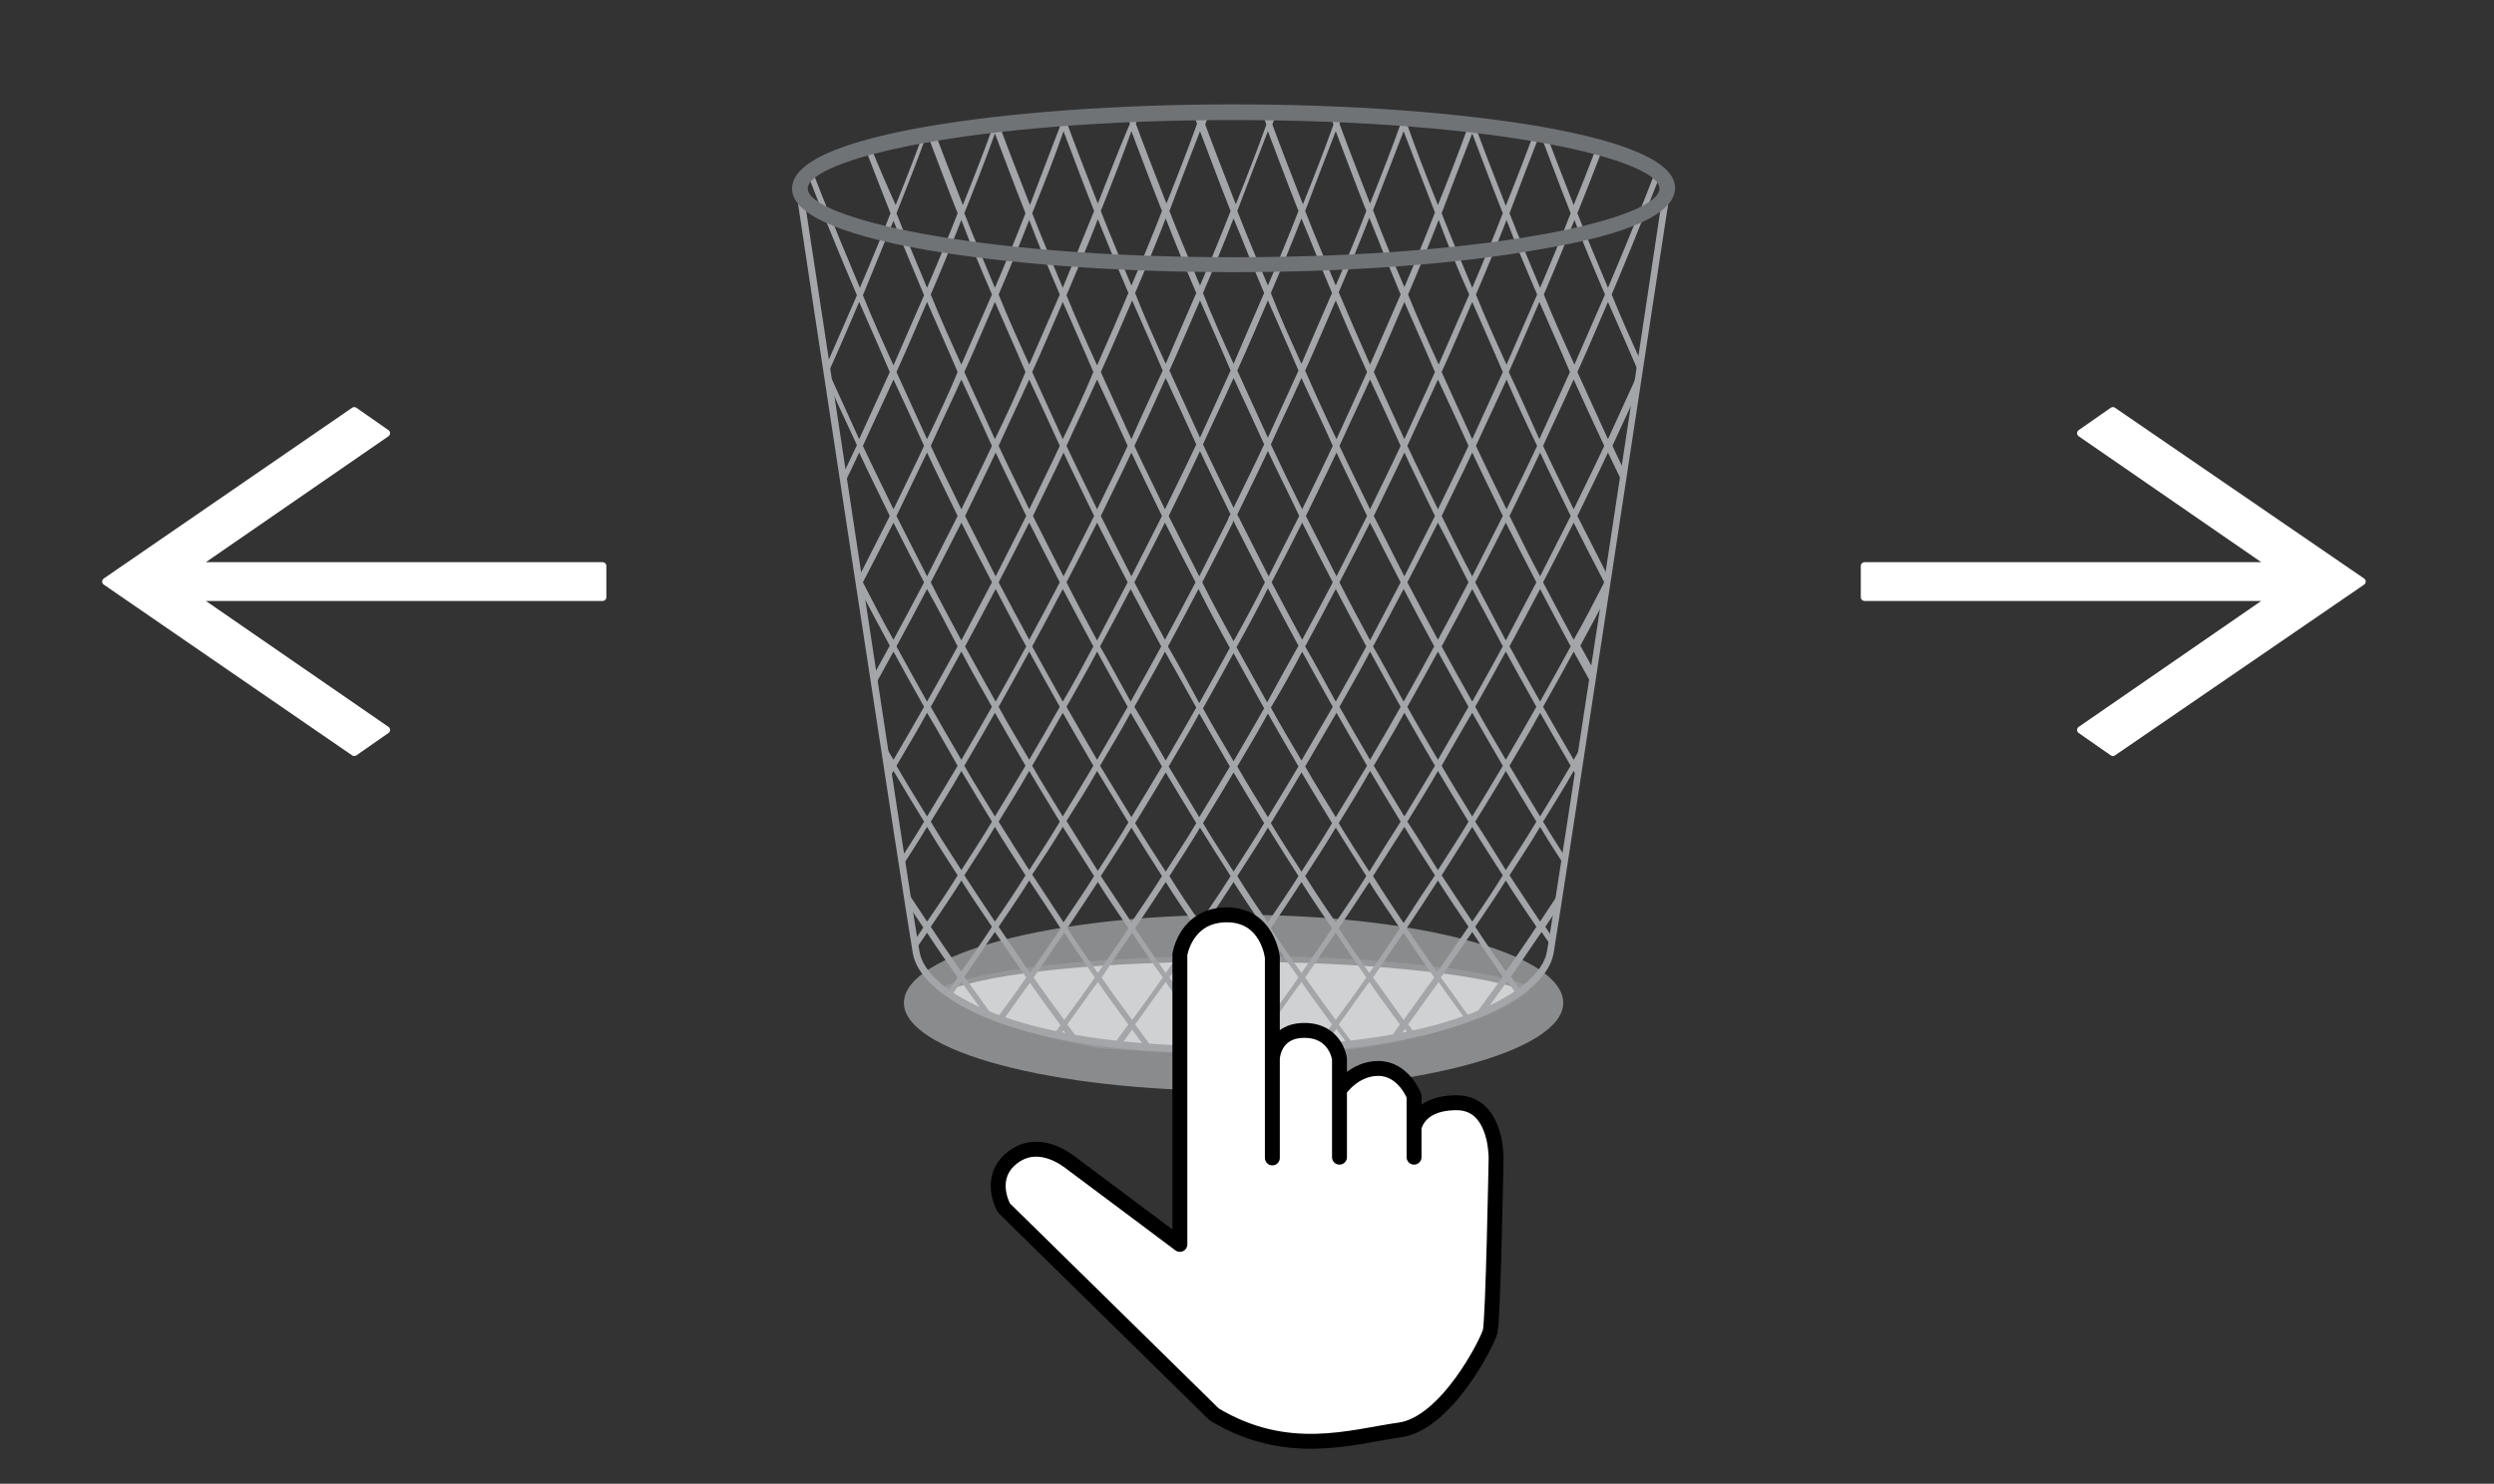 <?xml version="1.0" encoding="utf-8"?>
<!-- Generator: Adobe Illustrator 24.3.0, SVG Export Plug-In . SVG Version: 6.00 Build 0)  -->
<svg version="1.1" id="Layer_1" xmlns="http://www.w3.org/2000/svg" xmlns:xlink="http://www.w3.org/1999/xlink" x="0px" y="0px"
	 viewBox="0 0 334.4 199" style="enable-background:new 0 0 334.4 199;" xml:space="preserve">
<rect x="0" y="0" width="334.4" height="199" fill="#333333" stroke="none"/>
<style type="text/css">
	.st0{opacity:0.6;fill:#C4C6C8;enable-background:new    ;}
	.st1{fill:none;}
	.st2{fill:#CFD1D2;}
	.st3{fill:#95979A;}
	.st4{fill:#A3A5A8;}
	.st5{clip-path:url(#SVGID_2_);}
	.st6{fill:#707376;}
	.st7{fill:#FFFFFF;stroke:#000000;stroke-width:2;stroke-linejoin:round;stroke-miterlimit:10;}
	.st8{fill:#FFFFFF;stroke:#FFFFFF;stroke-linecap:round;stroke-linejoin:round;stroke-miterlimit:10;}
</style>
<g>
	<path class="st0" d="M209.6,134.5c0,6.5-19.8,11.8-44.2,11.8s-44.2-5.3-44.2-11.8s19.8-11.8,44.2-11.8
		C189.8,122.6,209.6,127.9,209.6,134.5z"/>
	<g>
		<g>
			<path class="st1" d="M107.2,25.3c0,0,14.7,96.9,15.7,102.6c1,5.7,13.7,13,40.9,13c0.6,0,1.1,0,1.6,0s1.1,0,1.6,0
				c27.2,0,39.9-7.3,40.9-13c1-5.7,15.7-102.6,15.7-102.6S107.2,25.3,107.2,25.3z"/>
			<g>
				<path class="st2" d="M165.8,128.5c-18.3,0-33.9,1.8-39.5,4.2c4.1,3.4,9.6,4.9,14.7,6.1c2.1,0.5,4.3,1,6.4,1.4
					c5.6,0.4,11.8,0.6,18.4,0.6c2.5,0,4.8,0,7.2-0.1c2.5-0.2,5-0.3,7.5-0.5c3.4-0.3,6.7-1,10-1.9c4.9-1.3,10.3-2.7,14.3-5.9
					C198.7,130.1,183.6,128.5,165.8,128.5z"/>
				<path class="st3" d="M165.8,141.2c-6.5,0-12.7-0.2-18.4-0.6c-2.1-0.4-4.3-0.9-6.5-1.4c-4.7-1.2-10.6-2.7-14.8-6.2
					c-0.1-0.1-0.2-0.2-0.1-0.3c0-0.1,0.1-0.2,0.2-0.3c5.8-2.5,21.7-4.2,39.6-4.2c17.4,0,32.8,1.6,39.1,4c0.1,0,0.2,0.2,0.2,0.3
					s0,0.3-0.1,0.4c-4,3.2-9,4.6-14,5.9l-0.5,0.1c-3.6,1-6.9,1.6-10,1.9c-1.3,0.1-2.6,0.2-3.9,0.3c-1.2,0.1-2.4,0.1-3.6,0.2
					C170.6,141.2,168.2,141.2,165.8,141.2z M127.1,132.8c4.1,3.1,9.6,4.5,14,5.7c2.2,0.5,4.3,1,6.4,1.4c5.7,0.4,11.9,0.6,18.3,0.6
					c2.4,0,4.8,0,7.2-0.1c1.2-0.1,2.4-0.2,3.6-0.2c1.3-0.1,2.6-0.2,3.9-0.3c3.1-0.3,6.3-0.9,9.9-1.8l0.5-0.1
					c4.6-1.2,9.4-2.5,13.1-5.3c-6.5-2.2-21.6-3.7-38.1-3.7C148.6,128.9,133.3,130.4,127.1,132.8z"/>
			</g>
			<g>
				<g>
					<path class="st4" d="M223.4,24.7c-0.2,0.4-0.5,0.7-0.8,1h0.4c-1.2,8.2-14.6,96.6-15.6,102c-0.9,5-12.4,12.6-40.4,12.6
						c-0.5,0-1.1,0-1.7,0c-0.5,0-1.1,0-1.6,0c-28,0-39.5-7.5-40.4-12.6c-1-5.4-14.3-93.8-15.6-102h0.2c-0.4-0.3-0.8-0.6-1.1-1h-0.2
						l0.1,0.6c0.1,1,14.7,97,15.7,102.6c0.6,3.3,4.6,6.6,10.9,9c7.6,2.9,18.1,4.4,30.4,4.4c0.5,0,1.1,0,1.6,0s1.1,0,1.6,0
						c12.3,0,22.9-1.5,30.4-4.4c6.4-2.4,10.4-5.7,11-9c1-5.7,15.5-101.7,15.7-102.6l0.1-0.6C224.1,24.7,223.4,24.7,223.4,24.7z"/>
				</g>
				<g>
					<path class="st1" d="M223.6,25.3c0,5.6-26,10.2-58.2,10.2c-32.1,0-58.2-4.6-58.2-10.2c0-5.7,26.1-10.3,58.2-10.3
						S223.6,19.6,223.6,25.3z"/>
				</g>
			</g>
		</g>
		<g>
			<g>
				<defs>
					<path id="SVGID_1_" d="M223.6,25.3c0-5.6-26-10.2-58.2-10.2c-32.1-0.1-58.2,4.5-58.2,10.2c0,0.2,0,0.4,0.1,0.5
						c1.2,7.7,14.6,96.6,15.6,102.1c1,5.7,13.7,13,40.9,13c0.6,0,1.1,0,1.6,0s1.1,0,1.6,0c27.2,0,39.9-7.3,40.9-13
						c1-5.5,14.4-94.4,15.6-102.1C223.5,25.6,223.6,25.4,223.6,25.3z"/>
				</defs>
				<clipPath id="SVGID_2_">
					<use xlink:href="#SVGID_1_"  style="overflow:visible;"/>
				</clipPath>
				<g class="st5">
					<path class="st4" d="M225.5,36.7c-1.6,3.8-3.4,7.9-5.3,12.2c-1.5-3.3-2.9-6.4-4.1-9.4c3.8-9,6.8-16.7,9-22.5c0,0,0,0-0.1,0
						c-0.2-0.1-0.5-0.1-0.7-0.1c-2.1,5.6-5,13-8.7,21.7c-1.5-3.6-2.9-6.9-4.1-10c2.1-5.2,3.8-9.7,5.1-13.3c-0.3-0.1-0.5-0.1-0.8-0.2
						c-1.3,3.4-2.8,7.6-4.8,12.4c-1.6-4.1-3-7.7-4.1-10.7c0.4-1.1,0.8-2.2,1.2-3.1c-0.3,0-0.5-0.1-0.8-0.1c-0.2,0.7-0.5,1.4-0.8,2.2
						c-0.3-1-0.6-1.8-0.9-2.5c-0.3,0-0.6-0.1-0.9-0.1c0.4,1.1,0.9,2.3,1.3,3.7c-1.1,3.1-2.5,6.7-4.1,10.7c-1.6-4.1-3-7.7-4.1-10.7
						c0.6-1.6,1.1-3.1,1.6-4.4c-0.3,0-0.5-0.1-0.8-0.1c-0.4,1-0.8,2.1-1.2,3.3c-0.5-1.3-0.9-2.5-1.3-3.6c-0.3,0-0.6-0.1-0.9-0.1
						c0.5,1.4,1.1,3,1.7,4.8c-1.1,3.1-2.5,6.7-4.1,10.7c-1.7-4.2-3.1-7.9-4.2-11c0.7-1.9,1.3-3.5,1.8-4.9c-0.3,0-0.5,0-0.8-0.1
						c-0.4,1.2-0.9,2.5-1.4,3.9c-0.6-1.5-1-2.9-1.5-4c-0.3,0-0.6,0-0.8,0c0.5,1.5,1.2,3.2,1.9,5.2c-1.1,3.1-2.5,6.7-4.1,10.7
						c-1.6-4.1-3-7.7-4.1-10.7c0.8-2.1,1.4-3.9,2-5.4c-0.3,0-0.5,0-0.8,0c-0.4,1.3-1,2.7-1.6,4.3c-0.6-1.7-1.1-3.1-1.6-4.4
						c-0.3,0-0.5,0-0.8,0c0.6,1.6,1.2,3.4,2,5.6c-1.1,3.1-2.5,6.7-4.1,10.7c-1.6-4.1-3-7.7-4.1-10.7c0.8-2.2,1.5-4.1,2-5.6
						c-0.3,0-0.5,0-0.8,0c-0.5,1.3-1,2.8-1.6,4.5c-0.6-1.7-1.2-3.3-1.7-4.6c-0.3,0-0.5,0-0.8,0c0.6,1.6,1.3,3.5,2.1,5.7
						c-1.1,3.1-2.5,6.7-4.1,10.7c-1.6-4.1-3-7.7-4.1-10.7c0.8-2.2,1.5-4.1,2.1-5.7c-0.3,0-0.5,0-0.8,0c-0.5,1.3-1,2.9-1.7,4.6
						c-1-1.9-1.6-3.5-2-4.8c-0.3,0-0.5,0-0.8,0c0.6,1.6,1.3,3.6,2.1,5.8c-1.1,3.1-2.5,6.7-4.1,10.7c-1.6-4.1-3-7.7-4.1-10.7
						c0.8-2.3,1.6-4.2,2.1-5.9c-0.3,0-0.5,0-0.8,0c-0.5,1.4-1.1,2.9-1.7,4.8c-0.7-1.8-1.2-3.4-1.7-4.8c-0.3,0-0.5,0-0.8,0
						c0.6,1.6,1.3,3.6,2.1,5.9c-1.3,3-2.7,6.6-4.3,10.7c-1.6-4.1-3-7.7-4.1-10.7c0.8-2.3,1.6-4.2,2.1-5.9c-0.3,0-0.5,0-0.8,0
						c-0.5,1.4-1.1,2.9-1.7,4.7c-0.7-1.8-1.2-3.3-1.7-4.7c-0.3,0-0.5,0-0.8,0c0.6,1.6,1.3,3.5,2.1,5.8c-1.2,3.1-2.6,6.8-4.2,11
						c-1.6-4.1-3-7.7-4.1-10.7c0.8-2.3,1.5-4.2,2.1-5.8c-0.3,0-0.6,0-0.8,0c-0.5,1.4-1,2.9-1.7,4.7c-0.6-1.7-1.2-3.2-1.6-4.5
						c-0.3,0-0.5,0-0.8,0.1c0.6,1.6,1.2,3.4,2,5.5c-1.1,3.1-2.5,6.7-4.1,10.7c-1.6-4.1-3-7.7-4.1-10.7c0.7-1.9,1.3-3.6,1.9-5.1
						c-0.3,0-0.6,0.1-0.9,0.1c-0.4,1.2-0.9,2.5-1.4,3.9c-0.5-1.3-0.9-2.5-1.3-3.5c-0.3,0-0.5,0.1-0.8,0.1c0.5,1.3,1,2.8,1.7,4.5
						c-1.1,3.1-2.5,6.7-4.1,10.7c-2.5-5.5-4.3-10.1-5.6-13.7c-0.2,0-0.5,0.1-0.7,0.2c1.4,3.8,3.3,8.8,5.6,14.6
						c-1.2,3.1-2.6,6.5-4.1,10c-3.8-9-6.8-16.6-8.9-22.3c-0.2,0.1-0.5,0.2-0.7,0.3c2.2,5.8,5.2,13.7,9.2,23c-1.3,3-2.7,6.2-4.1,9.4
						c-2.2-4.9-4.2-9.5-5.9-13.7c0,0.8,0.1,1.5,0.1,2.3c1.6,3.9,3.4,8,5.4,12.3c-1.1,2.4-2.3,5-3.5,7.5c0.1,0.5,0.1,0.9,0.2,1.4
						c1.3-2.7,2.5-5.4,3.7-8c1.3,2.9,2.7,5.9,4.1,8.9c-1.3,2.8-2.7,5.6-4.1,8.5c-1.2-2.3-2.3-4.6-3.4-6.9c0.1,0.8,0.2,1.7,0.4,2.5
						c0.8,1.7,1.7,3.5,2.6,5.3c-0.1,0.2-0.2,0.4-0.3,0.6c-0.3,0.7-0.7,1.4-1.1,2.1c0.1,0.4,0.1,0.9,0.2,1.3c0.5-1,1.1-2.1,1.6-3.1
						v-0.1V70c1.3,2.6,2.7,5.3,4.1,8c-1.2,2.4-2.5,4.8-3.9,7.3c0.1,0.4,0.1,0.8,0.2,1.3c1.3-2.6,2.7-5.2,4-7.7
						c1.3,2.5,2.7,5.1,4.1,7.7c-1.3,2.4-2.7,4.9-4.1,7.4c-1.4-2.5-2.8-5-4.1-7.4c0.1,0.7,0.2,1.4,0.3,2.2c1.1,2,2.2,4,3.3,6
						c-0.6,1.1-1.3,2.3-2,3.4c0.1,0.4,0.1,0.8,0.2,1.2c0.7-1.3,1.5-2.6,2.2-3.8c1.3,2.3,2.7,4.7,4.1,7.1c-1.3,2.2-2.7,4.5-4.1,6.8
						c-0.3-0.5-0.6-0.9-0.8-1.4c0.1,0.7,0.2,1.4,0.4,2c0,0,0,0,0,0.1l0,0c0.1,0.4,0.1,0.8,0.2,1.1c0.1-0.1,0.2-0.3,0.3-0.4
						c1.3,2.2,2.7,4.3,4.1,6.5c-0.8,1.3-1.6,2.5-2.5,3.8c0.1,0.4,0.1,0.7,0.2,1.1c0.9-1.4,1.8-2.8,2.7-4.1c1.3,2.1,2.7,4.1,4.1,6.2
						c-1.5,2.3-3.1,4.5-4.7,6.8c0.1,0.3,0.2,0.6,0.3,1c1.7-2.4,3.3-4.7,4.9-7.1c1.3,2,2.7,4,4.1,6c-1.5,2.1-3,4.3-4.6,6.4
						c0.2,0.1,0.5,0.2,0.7,0.3c1.5-2,2.9-4.1,4.4-6.1c1.4,1.9,2.8,3.9,4.2,5.8c-0.7,0.9-1.4,1.9-2.1,2.8c0.3,0.1,0.5,0.2,0.8,0.2
						c0.6-0.8,1.2-1.6,1.8-2.4c0.9,1.2,1.8,2.4,2.7,3.6c0.4,0.1,0.8,0.2,1.1,0.3c-1.1-1.5-2.3-3-3.4-4.5c1.4-1.9,2.7-3.8,4.1-5.7
						c1.3,1.9,2.7,3.8,4.1,5.7c-1.2,1.6-2.4,3.2-3.6,4.8c0.3,0.1,0.5,0.1,0.8,0.2c1.1-1.4,2.2-2.9,3.2-4.3c1.3,1.8,2.7,3.6,4.1,5.4
						c0.4,0,0.7,0.1,1.1,0.1l-0.1-0.1c1.4-1.8,2.7-3.6,4.1-5.5c1.3,1.8,2.7,3.6,4.1,5.5c-0.2,0.2-0.4,0.5-0.5,0.7c0.3,0,0.6,0,0.9,0
						l0.1-0.1l0.1,0.1c0.3,0,0.7,0,1,0c-0.2-0.3-0.4-0.5-0.6-0.8c1.4-1.8,2.7-3.6,4.1-5.5c1.3,1.8,2.7,3.6,4.1,5.5
						c-0.2,0.3-0.5,0.6-0.7,0.9c0.3,0,0.6,0,1,0c0.1-0.1,0.2-0.2,0.2-0.3c0.1,0.1,0.2,0.2,0.3,0.3c0.1,0,0.2,0,0.3,0
						c0.2,0,0.4,0,0.6,0c-0.2-0.3-0.5-0.6-0.7-1c1.4-1.8,2.7-3.6,4.1-5.5c1.3,1.8,2.7,3.6,4.1,5.5c-0.2,0.3-0.4,0.6-0.7,0.9
						c0.3,0,0.7,0,1,0c0-0.1,0.1-0.1,0.1-0.2c0,0.1,0.1,0.1,0.1,0.2c0.3,0,0.6,0,0.9,0c-0.2-0.3-0.4-0.5-0.6-0.8
						c1.4-1.8,2.7-3.6,4.1-5.5c1.3,1.8,2.7,3.6,4.1,5.5c-0.1,0.1-0.1,0.2-0.2,0.3c0.4,0,0.9-0.1,1.3-0.1c0-0.1-0.1-0.1-0.1-0.2
						c1.4-1.8,2.7-3.6,4.1-5.5c1.1,1.6,2.3,3.1,3.5,4.7c0.3,0,0.6-0.1,0.8-0.1c-1.3-1.7-2.6-3.5-3.9-5.2c1.4-1.9,2.7-3.8,4.1-5.7
						c1.3,1.9,2.7,3.8,4.1,5.7c-1.2,1.7-2.5,3.4-3.8,5.1c0.4-0.1,0.7-0.1,1.1-0.2c1.1-1.4,2.1-2.8,3.2-4.3c0.8,1.1,1.6,2.1,2.3,3.2
						c0.3-0.1,0.6-0.1,0.8-0.2c-0.9-1.2-1.8-2.4-2.7-3.6c1.4-1.9,2.8-3.9,4.2-5.8c1.8,2.5,3.6,5,5.5,7.6c0.3-0.1,0.5-0.2,0.8-0.2
						c-2-2.7-3.9-5.3-5.8-8c1.4-2,2.7-4,4.1-6c1.7,2.5,3.5,5.1,5.3,7.6c0.1-0.3,0.1-0.7,0.2-1c-1.7-2.4-3.4-4.8-5-7.3
						c1.4-2.1,2.8-4.1,4.1-6.2c0.8,1.3,1.7,2.6,2.6,3.9c0.1-0.4,0.1-0.8,0.2-1.1c-0.8-1.2-1.5-2.3-2.3-3.5c1.2-1.9,2.4-3.8,3.6-5.6
						c0.1-0.9,0.2-1.8,0.3-2.6c-1.3-2.2-2.6-4.3-3.9-6.5c1.4-2.4,2.8-4.7,4.1-7.1c0.4,0.7,0.8,1.4,1.2,2.1c0.1-0.4,0.1-0.9,0.2-1.3
						c-0.3-0.5-0.6-1-0.9-1.6c0.5-0.8,0.9-1.6,1.4-2.4c0.1-0.7,0.2-1.3,0.2-2c-0.7,1.2-1.4,2.4-2,3.6c-1.4-2.5-2.8-5-4.1-7.4
						c1.4-2.6,2.8-5.2,4.1-7.7c0.9,1.7,1.9,3.5,2.8,5.3c0.1-0.4,0.1-0.9,0.2-1.3c-0.9-1.6-1.7-3.2-2.6-4.8c1.4-2.7,2.8-5.4,4.1-8V70
						v0.1c0.1,0.2,0.2,0.3,0.2,0.5c0.1-0.4,0.1-0.9,0.2-1.3c0,0,0-0.1-0.1-0.1c0-0.1,0.1-0.2,0.1-0.3c0.1-0.9,0.3-1.7,0.4-2.6
						c-0.3,0.7-0.6,1.3-1,2c-1.4-2.9-2.8-5.7-4.1-8.5c1.4-3.1,2.8-6,4.1-8.9c0.8,1.8,1.7,3.6,2.5,5.5c0.1-0.5,0.1-0.9,0.2-1.4
						c-0.8-1.7-1.6-3.4-2.3-5.1c1.6-3.5,3.1-6.9,4.4-10.1C225.1,38.8,225.3,37.8,225.5,36.7z M215.2,39.5c-1.3,3-2.7,6.2-4.1,9.4
						c-1.5-3.3-2.9-6.4-4.1-9.4c1.5-3.5,2.9-6.9,4.1-10C212.3,32.7,213.7,36,215.2,39.5z M206.1,59.8c-1.3,2.8-2.7,5.6-4.1,8.5
						c-1.4-2.9-2.8-5.7-4.1-8.5c1.4-3.1,2.8-6,4.1-8.9C203.2,53.7,204.6,56.7,206.1,59.8z M202.3,49.9c1.5-3.3,2.8-6.4,4.1-9.4
						c1.3,3,2.7,6.1,4.1,9.4c-1.3,2.9-2.7,5.9-4.1,9C205,55.8,203.7,52.8,202.3,49.9z M193.6,69.8c-0.1-0.2-0.2-0.4-0.3-0.6
						c1.4-2.9,2.8-5.7,4.1-8.5c1.3,2.8,2.7,5.6,4.1,8.5c-0.1,0.2-0.2,0.4-0.3,0.6c-1.2,2.4-2.5,4.9-3.8,7.5
						C196,74.7,194.8,72.2,193.6,69.8z M201.5,86.7c-1.3,2.4-2.7,4.9-4.1,7.4c-1.4-2.5-2.8-5-4.1-7.4c1.4-2.6,2.8-5.2,4.1-7.7
						C198.7,81.5,200.1,84,201.5,86.7z M196.9,78.1c-1.3,2.5-2.7,5.1-4.1,7.7c-1.4-2.6-2.8-5.2-4.1-7.7c1.4-2.7,2.8-5.4,4.1-8V70
						v0.1C194.2,72.7,195.5,75.4,196.9,78.1z M147.1,87.4c1.3,2.4,2.7,4.9,4.1,7.4c-1.3,2.3-2.7,4.7-4.1,7.1
						c-1.4-2.4-2.8-4.8-4.1-7.1C144.4,92.3,145.8,89.9,147.1,87.4z M142.5,94.1c-1.4-2.5-2.8-5-4.1-7.4c1.4-2.6,2.8-5.2,4.1-7.7
						c1.3,2.5,2.7,5.1,4.1,7.7C145.3,89.1,144,91.6,142.5,94.1z M147.5,86.7c1.4-2.6,2.8-5.2,4.1-7.7c1.3,2.5,2.7,5.1,4.1,7.7
						c-1.3,2.4-2.7,4.9-4.1,7.4C150.2,91.6,148.9,89.1,147.5,86.7z M156.2,87.4c1.4,2.5,2.8,5,4.2,7.5c-1.3,2.3-2.7,4.7-4.1,7.1
						c-1.4-2.4-2.8-4.9-4.2-7.2C153.5,92.3,154.9,89.9,156.2,87.4z M156.6,86.7c1.4-2.6,2.8-5.2,4.1-7.7c1.3,2.6,2.7,5.2,4.2,7.9
						c-1.3,2.4-2.7,4.9-4.1,7.4C159.4,91.7,158,89.1,156.6,86.7z M165.4,87.6c1.3,2.4,2.7,4.9,4.1,7.4c-1.3,2.3-2.7,4.7-4.1,7.1
						c-1.4-2.4-2.8-4.7-4.1-7.1C162.7,92.5,164.1,90,165.4,87.6z M165.8,86.8c1.5-2.7,2.9-5.3,4.2-7.9c1.3,2.5,2.7,5.1,4.1,7.7
						c-1.4,2.5-2.8,5-4.2,7.6C168.5,91.7,167.2,89.3,165.8,86.8z M174.6,87.4c1.3,2.4,2.7,4.9,4.1,7.4c-1.4,2.4-2.8,4.8-4.2,7.2
						c-1.4-2.4-2.8-4.7-4.1-7.1C171.9,92.4,173.3,89.9,174.6,87.4z M175,86.7c1.4-2.6,2.8-5.2,4.1-7.7c1.3,2.5,2.7,5.1,4.1,7.7
						c-1.3,2.4-2.7,4.9-4.1,7.4C177.7,91.6,176.4,89.1,175,86.7z M183.7,87.4c1.3,2.4,2.7,4.9,4.1,7.4c-1.3,2.3-2.7,4.7-4.1,7.1
						c-1.4-2.4-2.8-4.8-4.1-7.1C181,92.3,182.4,89.9,183.7,87.4z M184.1,86.7c1.4-2.6,2.8-5.2,4.1-7.7c1.3,2.5,2.7,5.1,4.1,7.7
						c-1.3,2.4-2.7,4.9-4.1,7.4C186.8,91.6,185.5,89.1,184.1,86.7z M192.1,69.8c-1.2,2.4-2.5,4.9-3.8,7.5c-1.3-2.6-2.6-5.1-3.8-7.5
						c-0.1-0.2-0.2-0.4-0.3-0.6c1.4-2.9,2.8-5.7,4.1-8.5c1.3,2.8,2.7,5.6,4.1,8.5C192.3,69.4,192.2,69.6,192.1,69.8z M187.8,78.1
						c-1.3,2.5-2.7,5.1-4.1,7.8c-1.4-2.6-2.8-5.2-4.1-7.8c1.4-2.7,2.8-5.4,4.1-8V70v0.1C185,72.7,186.4,75.4,187.8,78.1z M183,69.8
						c-1.2,2.4-2.5,4.9-3.8,7.5c-1.3-2.6-2.6-5.1-3.8-7.5c-0.1-0.2-0.2-0.4-0.3-0.6c1.4-2.9,2.8-5.7,4.1-8.5
						c1.3,2.8,2.7,5.6,4.1,8.5C183.2,69.4,183.1,69.6,183,69.8z M178.7,78.1c-1.3,2.5-2.7,5.1-4.1,7.7c-1.4-2.6-2.8-5.2-4.1-7.7
						c1.4-2.7,2.8-5.4,4.1-8V70v0.1C175.9,72.7,177.3,75.4,178.7,78.1z M173.9,69.8c-1.2,2.4-2.5,4.9-3.8,7.5
						c-1.3-2.6-2.6-5.1-3.8-7.5c-0.1-0.3-0.3-0.5-0.4-0.8c1.4-2.9,2.8-5.7,4.1-8.5c1.3,2.8,2.8,5.7,4.2,8.7
						C174.1,69.4,174,69.6,173.9,69.8z M169.6,78.1c-1.3,2.6-2.7,5.2-4.2,7.9c-1.5-2.7-2.9-5.3-4.2-7.9c1.4-2.7,2.8-5.4,4.1-8
						c0-0.1,0.1-0.2,0.1-0.3c0,0.1,0.1,0.2,0.1,0.3C166.8,72.7,168.2,75.4,169.6,78.1z M164.6,69.8c-1.2,2.4-2.5,4.9-3.8,7.5
						c-1.3-2.6-2.6-5.1-3.8-7.5c-0.1-0.2-0.2-0.4-0.3-0.6c1.5-3,2.9-5.9,4.2-8.7c1.3,2.8,2.7,5.6,4.1,8.5
						C164.8,69.2,164.7,69.5,164.6,69.8z M160.3,78.1c-1.3,2.5-2.7,5.1-4.1,7.7c-1.4-2.6-2.8-5.2-4.1-7.7c1.4-2.7,2.8-5.4,4.1-8V70
						v0.1C157.5,72.7,158.9,75.4,160.3,78.1z M155.5,69.8c-1.2,2.4-2.5,4.9-3.8,7.5c-1.3-2.6-2.6-5.1-3.8-7.5
						c-0.1-0.2-0.2-0.4-0.3-0.6c1.4-2.9,2.8-5.7,4.1-8.5c1.3,2.8,2.7,5.6,4.1,8.5C155.7,69.4,155.6,69.6,155.5,69.8z M151.2,78.1
						c-1.3,2.5-2.7,5.1-4.1,7.8c-1.4-2.6-2.8-5.2-4.1-7.8c1.4-2.7,2.8-5.4,4.1-8V70v0.1C148.4,72.7,149.8,75.4,151.2,78.1z
						 M146.4,69.8c-1.2,2.4-2.5,4.9-3.8,7.5c-1.3-2.6-2.6-5.1-3.8-7.5c-0.1-0.2-0.2-0.4-0.3-0.6c1.4-2.9,2.8-5.7,4.1-8.5
						c1.3,2.8,2.7,5.6,4.1,8.5C146.6,69.4,146.5,69.6,146.4,69.8z M142.1,78.1c-1.3,2.5-2.7,5.1-4.1,7.7c-1.4-2.6-2.8-5.2-4.1-7.7
						c1.4-2.7,2.8-5.4,4.1-8V70v0.1C139.3,72.7,140.7,75.4,142.1,78.1z M137.6,86.7c-1.3,2.4-2.7,4.9-4.1,7.4
						c-1.4-2.5-2.8-5-4.1-7.4c1.4-2.6,2.8-5.2,4.1-7.7C134.8,81.5,136.1,84,137.6,86.7z M137.3,69.8c-1.2,2.4-2.5,4.9-3.8,7.5
						c-1.3-2.6-2.6-5.1-3.8-7.5c-0.1-0.2-0.2-0.4-0.3-0.6c1.4-2.9,2.8-5.7,4.1-8.5c1.3,2.8,2.7,5.6,4.1,8.5
						C137.5,69.4,137.4,69.6,137.3,69.8z M133,78.1c-1.3,2.5-2.7,5.1-4.1,7.8c-1.4-2.6-2.8-5.2-4.1-7.8c1.4-2.7,2.8-5.4,4.1-8V70
						v0.1C130.2,72.7,131.6,75.4,133,78.1z M133,94.8c-1.3,2.3-2.7,4.7-4.1,7.1c-1.4-2.4-2.8-4.8-4.1-7.1c1.4-2.5,2.8-5,4.1-7.4
						C130.2,89.9,131.6,92.3,133,94.8z M133.4,95.6c1.3,2.3,2.7,4.7,4.1,7.1c-1.3,2.2-2.7,4.5-4.1,6.8c-1.4-2.3-2.8-4.5-4.1-6.8
						C130.7,100.3,132.1,97.9,133.4,95.6z M133.9,94.8c1.4-2.5,2.8-5,4.1-7.4c1.3,2.4,2.7,4.9,4.1,7.4c-1.3,2.3-2.7,4.7-4.1,7.1
						C136.6,99.5,135.2,97.2,133.9,94.8z M142.5,95.6c1.3,2.3,2.7,4.7,4.1,7.1c-1.3,2.2-2.7,4.5-4.1,6.8c-1.4-2.3-2.8-4.5-4.1-6.8
						C139.8,100.3,141.2,97.9,142.5,95.6z M147.1,103.4c1.4,2.3,2.8,4.6,4.2,6.9c-1.3,2.2-2.7,4.3-4.1,6.5c-1.4-2.2-2.8-4.4-4.2-6.7
						C144.4,107.9,145.8,105.7,147.1,103.4z M147.5,102.7c1.4-2.4,2.8-4.7,4.1-7.1c1.4,2.4,2.8,4.8,4.2,7.2
						c-1.3,2.2-2.7,4.5-4.1,6.8C150.3,107.3,148.9,105,147.5,102.7z M156.3,103.6c1.3,2.2,2.7,4.5,4.1,6.8c-1.3,2.2-2.7,4.3-4.1,6.5
						c-1.4-2.2-2.8-4.3-4.1-6.5C153.6,108.1,155,105.8,156.3,103.6z M156.7,102.8c1.4-2.4,2.8-4.7,4.1-7.1c1.3,2.3,2.7,4.7,4.1,7.1
						c-1.3,2.2-2.7,4.5-4.1,6.8C159.4,107.3,158.1,105.1,156.7,102.8z M165.4,103.6c1.3,2.2,2.7,4.5,4.1,6.8
						c-1.3,2.2-2.7,4.3-4.1,6.5c-1.4-2.2-2.8-4.3-4.1-6.5C162.7,108.1,164.1,105.8,165.4,103.6z M165.9,102.8
						c1.4-2.4,2.8-4.7,4.1-7.1c1.3,2.3,2.7,4.7,4.1,7.1c-1.3,2.2-2.7,4.5-4.1,6.8C168.6,107.3,167.2,105.1,165.9,102.8z
						 M174.5,103.6c1.3,2.2,2.7,4.5,4.1,6.8c-1.3,2.2-2.7,4.3-4.1,6.5c-1.4-2.2-2.8-4.3-4.1-6.5
						C171.8,108.1,173.2,105.8,174.5,103.6z M175,102.8c1.4-2.4,2.8-4.8,4.2-7.2c1.3,2.3,2.7,4.7,4.1,7.1c-1.4,2.3-2.8,4.6-4.2,6.9
						C177.7,107.3,176.3,105.1,175,102.8z M183.7,103.4c1.3,2.2,2.7,4.5,4.1,6.8c-1.4,2.2-2.8,4.4-4.2,6.7c-1.4-2.2-2.8-4.3-4.1-6.5
						C181,108,182.4,105.7,183.7,103.4z M184.2,102.7c1.4-2.4,2.8-4.7,4.1-7.1c1.3,2.3,2.7,4.7,4.1,7.1c-1.3,2.2-2.7,4.5-4.1,6.8
						C186.9,107.2,185.5,104.9,184.2,102.7z M188.7,94.8c1.4-2.5,2.8-5,4.1-7.4c1.3,2.4,2.7,4.9,4.1,7.4c-1.3,2.3-2.7,4.7-4.1,7.1
						C191.4,99.5,190,97.2,188.7,94.8z M197.4,95.6c1.3,2.3,2.7,4.7,4.1,7.1c-1.3,2.2-2.7,4.5-4.1,6.8c-1.4-2.3-2.8-4.5-4.1-6.8
						C194.7,100.3,196,97.9,197.4,95.6z M197.8,94.8c1.4-2.5,2.8-5,4.1-7.4c1.3,2.4,2.7,4.9,4.1,7.4c-1.3,2.3-2.7,4.7-4.1,7.1
						C200.5,99.5,199.1,97.2,197.8,94.8z M197.8,78.1c1.4-2.7,2.8-5.4,4.1-8V70v0.1c1.3,2.6,2.7,5.3,4.1,8c-1.3,2.5-2.7,5.1-4.1,7.8
						C200.5,83.2,199.1,80.6,197.8,78.1z M197.4,58.9c-1.4-3.1-2.8-6.1-4.1-9c1.5-3.3,2.8-6.4,4.1-9.4c1.3,3,2.7,6.1,4.1,9.4
						C200.2,52.8,198.8,55.8,197.4,58.9z M196.9,59.8c-1.3,2.8-2.7,5.6-4.1,8.5c-1.4-2.9-2.8-5.7-4.1-8.5c1.4-3.1,2.8-6,4.1-8.9
						C194.1,53.7,195.5,56.7,196.9,59.8z M188.3,58.9c-1.4-3.1-2.8-6.1-4.1-9c1.5-3.3,2.8-6.4,4.1-9.4c1.3,3,2.7,6.1,4.1,9.4
						C191.1,52.8,189.7,55.8,188.3,58.9z M187.8,59.8c-1.3,2.8-2.7,5.6-4.1,8.5c-1.4-2.9-2.8-5.7-4.1-8.5c1.4-3.1,2.8-6,4.1-8.9
						C185,53.7,186.4,56.7,187.8,59.8z M179.2,58.9c-1.5-3.1-2.9-6.2-4.2-9.2c1.5-3.3,2.8-6.4,4.1-9.4c1.3,3.1,2.7,6.3,4.2,9.6
						C182,52.8,180.6,55.8,179.2,58.9z M178.7,59.8c-1.3,2.8-2.7,5.6-4.1,8.5c-1.5-3-2.9-5.9-4.2-8.7c1.4-3.1,2.8-6,4.1-8.9
						C175.8,53.6,177.3,56.6,178.7,59.8z M170,58.7c-1.4-3.1-2.8-6.1-4.1-9c1.5-3.3,2.8-6.4,4.1-9.4c1.3,3,2.7,6.1,4.1,9.4
						C172.8,52.6,171.4,55.6,170,58.7z M169.5,59.6c-1.3,2.8-2.7,5.6-4.1,8.5c-1.4-2.9-2.8-5.7-4.1-8.5c1.4-3.1,2.8-6,4.1-8.9
						C166.7,53.5,168.1,56.5,169.5,59.6z M160.9,58.7c-1.4-3.1-2.8-6.1-4.1-9c1.5-3.3,2.8-6.4,4.1-9.4c1.3,3,2.7,6.1,4.1,9.4
						C163.7,52.6,162.3,55.6,160.9,58.7z M160.4,59.6c-1.3,2.8-2.8,5.8-4.2,8.7c-1.4-2.9-2.8-5.7-4.1-8.5c1.5-3.1,2.9-6.2,4.2-9.1
						C157.6,53.5,159,56.5,160.4,59.6z M151.7,58.9c-1.4-3.1-2.8-6.1-4.1-9c1.5-3.3,2.9-6.6,4.2-9.6c1.3,3,2.7,6.1,4.1,9.4
						C154.5,52.7,153.1,55.7,151.7,58.9z M151.2,59.8c-1.3,2.8-2.7,5.6-4.1,8.5c-1.4-2.9-2.8-5.7-4.1-8.5c1.4-3.1,2.8-6,4.1-8.9
						C148.4,53.7,149.8,56.7,151.2,59.8z M142.5,58.9c-1.4-3.1-2.8-6.1-4.1-9c1.5-3.3,2.8-6.4,4.1-9.4c1.3,3,2.7,6.1,4.1,9.4
						C145.4,52.8,144,55.8,142.5,58.9z M142.1,59.8c-1.3,2.8-2.7,5.6-4.1,8.5c-1.4-2.9-2.8-5.7-4.1-8.5c1.4-3.1,2.8-6,4.1-8.9
						C139.3,53.7,140.7,56.7,142.1,59.8z M133.4,58.9c-1.4-3.1-2.8-6.1-4.1-9c1.5-3.3,2.8-6.4,4.1-9.4c1.3,3,2.7,6.1,4.1,9.4
						C136.3,52.8,134.9,55.8,133.4,58.9z M133,59.8c-1.3,2.8-2.7,5.6-4.1,8.5c-1.4-2.9-2.8-5.7-4.1-8.5c1.4-3.1,2.8-6,4.1-8.9
						C130.2,53.7,131.6,56.7,133,59.8z M124.3,58.9c-1.4-3.1-2.8-6.1-4.1-9c1.5-3.3,2.8-6.4,4.1-9.4c1.3,3,2.7,6.1,4.1,9.4
						C127.2,52.8,125.8,55.8,124.3,58.9z M123.9,59.8c-1.3,2.8-2.7,5.6-4.1,8.5c-1.4-2.9-2.8-5.7-4.1-8.5c1.4-3.1,2.8-6,4.1-8.9
						C121.1,53.7,122.5,56.7,123.9,59.8z M124.3,60.7c1.3,2.8,2.7,5.6,4.1,8.5c-0.1,0.2-0.2,0.4-0.3,0.6c-1.2,2.4-2.5,4.9-3.8,7.5
						c-1.3-2.6-2.6-5.1-3.8-7.5c-0.1-0.2-0.2-0.4-0.3-0.6C121.6,66.3,123,63.4,124.3,60.7z M128.4,86.7c-1.3,2.4-2.7,4.9-4.1,7.4
						c-1.4-2.5-2.8-5-4.1-7.4c1.4-2.6,2.8-5.2,4.1-7.7C125.7,81.5,127,84,128.4,86.7z M128.4,102.7c-1.3,2.2-2.7,4.5-4.1,6.8
						c-1.4-2.3-2.8-4.5-4.1-6.8c1.4-2.4,2.8-4.7,4.1-7.1C125.7,97.9,127,100.3,128.4,102.7z M128.9,103.4c1.3,2.2,2.7,4.5,4.1,6.8
						c-1.3,2.2-2.7,4.3-4.1,6.5c-1.4-2.2-2.8-4.3-4.1-6.5C126.2,107.9,127.6,105.7,128.9,103.4z M133.4,110.9
						c1.3,2.2,2.7,4.3,4.1,6.5c-1.3,2.1-2.7,4.2-4.1,6.2c-1.4-2.1-2.8-4.2-4.1-6.2C130.7,115.2,132.1,113.1,133.4,110.9z
						 M133.9,110.2c1.4-2.3,2.8-4.5,4.1-6.8c1.3,2.2,2.7,4.5,4.1,6.8c-1.3,2.2-2.7,4.3-4.1,6.5C136.6,114.5,135.2,112.3,133.9,110.2
						z M142.5,110.9c1.4,2.2,2.8,4.4,4.2,6.6c-1.3,2.1-2.7,4.1-4.1,6.2c-1.4-2.1-2.8-4.3-4.2-6.4
						C139.8,115.2,141.2,113.1,142.5,110.9z M147.2,118.3c1.3,2.1,2.7,4.1,4.1,6.2c-1.3,2-2.7,4-4.1,6c-1.4-2-2.8-4-4.1-6
						C144.5,122.4,145.9,120.3,147.2,118.3z M147.6,117.5c1.4-2.2,2.8-4.3,4.1-6.5c1.3,2.1,2.7,4.3,4.1,6.5
						c-1.3,2.1-2.7,4.1-4.1,6.2C150.4,121.7,149,119.6,147.6,117.5z M156.3,118.3c1.3,2.1,2.7,4.1,4.1,6.2c-1.3,2-2.7,4-4.1,6
						c-1.4-2-2.8-4-4.1-6C153.6,122.4,155,120.3,156.3,118.3z M156.8,117.5c1.4-2.2,2.8-4.3,4.1-6.5c1.3,2.1,2.7,4.3,4.1,6.5
						c-1.3,2.1-2.7,4.1-4.1,6.2C159.5,121.7,158.1,119.6,156.8,117.5z M165.4,118.3c1.3,2.1,2.7,4.1,4.1,6.2c-1.3,2-2.7,4-4.1,6
						c-1.4-2-2.8-4-4.1-6C162.7,122.4,164.1,120.3,165.4,118.3z M165.9,117.5c1.4-2.2,2.8-4.3,4.1-6.5c1.3,2.1,2.7,4.3,4.1,6.5
						c-1.3,2.1-2.7,4.1-4.1,6.2C168.6,121.7,167.2,119.6,165.9,117.5z M174.5,118.3c1.3,2.1,2.7,4.1,4.1,6.2c-1.3,2-2.7,4-4.1,6
						c-1.4-2-2.8-4-4.1-6C171.8,122.4,173.2,120.3,174.5,118.3z M175,117.5c1.4-2.2,2.8-4.3,4.1-6.5c1.3,2.1,2.7,4.3,4.1,6.5
						c-1.3,2.1-2.7,4.1-4.1,6.2C177.7,121.7,176.3,119.6,175,117.5z M183.6,118.3c1.3,2.1,2.7,4.1,4.1,6.2c-1.3,2-2.7,4-4.1,6
						c-1.4-2-2.8-4-4.1-6C180.9,122.4,182.3,120.3,183.6,118.3z M184.1,117.5c1.4-2.2,2.8-4.4,4.2-6.6c1.3,2.2,2.7,4.3,4.1,6.5
						c-1.4,2.1-2.8,4.2-4.2,6.4C186.8,121.7,185.4,119.6,184.1,117.5z M188.7,110.2c1.4-2.3,2.8-4.5,4.1-6.8
						c1.3,2.2,2.7,4.5,4.1,6.8c-1.3,2.2-2.7,4.3-4.1,6.5C191.4,114.5,190.1,112.3,188.7,110.2z M197.4,110.9
						c1.3,2.2,2.7,4.3,4.1,6.5c-1.3,2.1-2.7,4.2-4.1,6.2c-1.4-2.1-2.8-4.2-4.1-6.2C194.7,115.2,196,113.1,197.4,110.9z M197.8,110.2
						c1.4-2.3,2.8-4.5,4.1-6.8c1.3,2.2,2.7,4.5,4.1,6.8c-1.3,2.2-2.7,4.3-4.1,6.5C200.5,114.5,199.2,112.3,197.8,110.2z
						 M202.4,102.7c1.4-2.4,2.8-4.7,4.1-7.1c1.3,2.3,2.7,4.7,4.1,7.1c-1.3,2.2-2.7,4.5-4.1,6.8C205.1,107.2,203.7,104.9,202.4,102.7
						z M202.4,86.7c1.4-2.6,2.8-5.2,4.1-7.7c1.3,2.5,2.7,5.1,4.1,7.7c-1.3,2.4-2.7,4.9-4.1,7.4C205.1,91.6,203.7,89.1,202.4,86.7z
						 M202.7,69.8c-0.1-0.2-0.2-0.4-0.3-0.6c1.4-2.9,2.8-5.7,4.1-8.5c1.3,2.8,2.7,5.6,4.1,8.5c-0.1,0.2-0.2,0.4-0.3,0.6
						c-1.2,2.4-2.5,4.9-3.8,7.5C205.1,74.7,203.9,72.2,202.7,69.8z M206.9,59.8c1.4-3.1,2.8-6,4.1-8.9c1.3,2.9,2.7,5.9,4.1,8.9
						c-1.3,2.8-2.7,5.6-4.1,8.5C209.6,65.4,208.2,62.6,206.9,59.8z M206.5,17.9c1.2,3.1,2.5,6.7,4.1,10.7c-1.2,3.1-2.6,6.5-4.1,10
						c-1.5-3.6-2.9-6.9-4.1-10C203.9,24.6,205.3,21,206.5,17.9z M206.1,39.5c-1.3,3-2.7,6.2-4.1,9.4c-1.5-3.3-2.9-6.4-4.1-9.4
						c1.5-3.5,2.9-6.9,4.1-10C203.2,32.7,204.6,36,206.1,39.5z M197.4,17.9c1.2,3.1,2.5,6.7,4.1,10.7c-1.2,3.1-2.6,6.5-4.1,10
						c-1.5-3.6-2.9-6.9-4.1-10C194.8,24.6,196.2,21,197.4,17.9z M197,39.5c-1.3,3-2.7,6.2-4.1,9.4c-1.5-3.3-2.9-6.4-4.1-9.4
						c1.5-3.5,2.9-6.9,4.1-10C194.1,32.7,195.4,36,197,39.5z M188.2,17.6c1.2,3.1,2.6,6.8,4.2,10.9c-1.2,3.1-2.6,6.5-4.1,10
						c-1.6-3.7-3-7.1-4.2-10.3C185.6,24.3,187,20.7,188.2,17.6z M187.8,39.5c-1.3,3-2.7,6.2-4.1,9.4c-1.5-3.4-2.9-6.6-4.2-9.7
						c1.5-3.5,2.9-6.9,4.1-10C184.9,32.5,186.3,35.9,187.8,39.5z M179.1,17.6c1.2,3.1,2.5,6.7,4.1,10.7c-1.2,3.1-2.6,6.5-4.1,10
						c-1.5-3.6-2.9-6.9-4.1-10C176.5,24.3,177.9,20.7,179.1,17.6z M178.6,39.3c-1.3,3-2.7,6.2-4.1,9.5c-1.5-3.3-2.9-6.4-4.1-9.5
						c1.5-3.5,2.9-6.9,4.1-10C175.8,32.4,177.1,35.8,178.6,39.3z M170,17.6c1.2,3.1,2.5,6.7,4.1,10.7c-1.2,3.1-2.6,6.5-4.1,10
						c-1.5-3.6-2.9-6.9-4.1-10C167.4,24.3,168.8,20.7,170,17.6z M169.5,39.3c-1.3,3-2.7,6.2-4.1,9.5c-1.5-3.3-2.9-6.4-4.1-9.5
						c1.5-3.5,2.9-6.9,4.1-10C166.7,32.4,168,35.8,169.5,39.3z M160.9,17.6c1.2,3.1,2.5,6.7,4.1,10.7c-1.2,3.1-2.6,6.5-4.1,10
						c-1.5-3.6-2.9-6.9-4.1-10C158.3,24.3,159.7,20.7,160.9,17.6z M160.4,39.3c-1.3,3-2.7,6.2-4.1,9.5c-1.5-3.3-2.9-6.4-4.1-9.5
						c1.5-3.5,2.9-6.9,4.1-10C157.5,32.4,158.9,35.8,160.4,39.3z M151.7,17.6c1.2,3.1,2.5,6.7,4.1,10.7c-1.2,3.1-2.6,6.5-4.1,10
						c-1.5-3.6-2.9-6.9-4.1-10C149.2,24.3,150.6,20.7,151.7,17.6z M151.3,39.3c-1.3,3.1-2.7,6.3-4.2,9.7c-1.5-3.3-2.9-6.4-4.1-9.4
						c1.5-3.6,3-7,4.2-10.2C148.4,32.4,149.8,35.8,151.3,39.3z M142.6,17.6c1.2,3.1,2.5,6.7,4.1,10.7c-1.3,3.2-2.7,6.6-4.2,10.3
						c-1.5-3.6-2.9-6.9-4.1-10C140.1,24.4,141.5,20.8,142.6,17.6z M142.1,39.5c-1.3,3-2.7,6.2-4.1,9.4c-1.5-3.3-2.9-6.4-4.1-9.4
						c1.5-3.5,2.9-6.9,4.1-10C139.2,32.7,140.6,36,142.1,39.5z M133.4,17.9c1.2,3.1,2.5,6.7,4.1,10.7c-1.2,3.1-2.6,6.5-4.1,10
						c-1.5-3.6-2.9-6.9-4.1-10C130.9,24.6,132.3,21,133.4,17.9z M133,39.5c-1.3,3-2.7,6.2-4.1,9.4c-1.5-3.3-2.9-6.4-4.1-9.4
						c1.5-3.5,2.9-6.9,4.1-10C130.1,32.7,131.5,36,133,39.5z M124.3,17.9c1.2,3.1,2.5,6.7,4.1,10.7c-1.2,3.1-2.6,6.5-4.1,10
						c-1.5-3.6-2.9-6.9-4.1-10C121.8,24.6,123.2,21,124.3,17.9z M119.8,29.6c1.2,3.1,2.6,6.4,4.1,10c-1.3,3-2.7,6.2-4.1,9.4
						c-1.5-3.3-2.9-6.4-4.1-9.4C117.2,36,118.5,32.7,119.8,29.6z M111.1,49.9c1.5-3.3,2.8-6.4,4.1-9.4c1.3,3,2.7,6.1,4.1,9.4
						c-1.3,2.9-2.7,5.9-4.1,9C113.8,55.8,112.4,52.8,111.1,49.9z M111.4,69.8c-0.1-0.2-0.2-0.4-0.3-0.6c1.4-2.9,2.8-5.7,4.1-8.5
						c1.3,2.8,2.7,5.6,4.1,8.5c-0.1,0.2-0.2,0.4-0.3,0.6c-1.2,2.4-2.5,4.9-3.8,7.5C113.9,74.7,112.6,72.2,111.4,69.8z M115.7,78.1
						c1.4-2.7,2.8-5.4,4.1-8V70v0.1c1.3,2.6,2.7,5.3,4.1,8c-1.3,2.5-2.7,5.1-4.1,7.7C118.3,83.2,117,80.6,115.7,78.1z M115.7,94.8
						c1.4-2.5,2.8-5,4.1-7.4c1.3,2.4,2.7,4.9,4.1,7.4c-1.3,2.3-2.7,4.7-4.1,7.1C118.4,99.5,117,97.2,115.7,94.8z M115.7,110.2
						c1.4-2.3,2.8-4.5,4.1-6.8c1.3,2.2,2.7,4.5,4.1,6.8c-1.3,2.2-2.7,4.3-4.1,6.5C118.4,114.5,117,112.3,115.7,110.2z M120.2,117.4
						c1.4-2.2,2.8-4.3,4.1-6.5c1.3,2.2,2.7,4.3,4.1,6.5c-1.3,2.1-2.7,4.2-4.1,6.2C122.9,121.5,121.6,119.5,120.2,117.4z
						 M124.8,124.3c1.4-2.1,2.8-4.1,4.1-6.2c1.3,2.1,2.7,4.1,4.1,6.2c-1.3,2-2.7,4-4.1,6C127.5,128.3,126.1,126.3,124.8,124.3z
						 M133.5,136.8c-1.4-1.9-2.8-3.9-4.2-5.8c1.4-2,2.7-4,4.1-6c1.4,2,2.8,4.1,4.2,6.1C136.3,133,134.9,134.9,133.5,136.8z
						 M133.9,124.3c1.4-2.1,2.8-4.1,4.1-6.2c1.4,2.1,2.8,4.2,4.2,6.4c-1.3,2-2.7,4-4.1,6C136.7,128.4,135.3,126.4,133.9,124.3z
						 M138.6,131.1c1.4-2,2.7-4,4.1-6c1.3,2,2.7,4,4.1,6c-1.3,1.9-2.7,3.8-4.1,5.7C141.3,134.9,139.9,133,138.6,131.1z M147.2,142.9
						c-1.4-1.8-2.7-3.6-4.1-5.5c1.4-1.9,2.7-3.8,4.1-5.7c1.3,1.9,2.7,3.8,4.1,5.7C149.9,139.3,148.6,141.1,147.2,142.9z
						 M147.7,131.1c1.4-2,2.7-4,4.1-6c1.3,2,2.7,4,4.1,6c-1.3,1.9-2.7,3.8-4.1,5.7C150.4,134.9,149,133,147.7,131.1z M156.3,142.9
						c-1.4-1.8-2.7-3.6-4.1-5.5c1.4-1.9,2.7-3.8,4.1-5.7c1.3,1.9,2.7,3.8,4.1,5.7C159,139.3,157.7,141.1,156.3,142.9z M156.8,131.1
						c1.4-2,2.7-4,4.1-6c1.3,2,2.7,4,4.1,6c-1.3,1.9-2.7,3.8-4.1,5.7C159.5,134.9,158.1,133,156.8,131.1z M165.4,142.9
						c-1.4-1.8-2.7-3.6-4.1-5.5c1.4-1.9,2.7-3.8,4.1-5.7c1.3,1.9,2.7,3.8,4.1,5.7C168.1,139.3,166.8,141.1,165.4,142.9z
						 M165.9,131.1c1.4-2,2.7-4,4.1-6c1.3,2,2.7,4,4.1,6c-1.3,1.9-2.7,3.8-4.1,5.7C168.6,134.9,167.2,133,165.9,131.1z M174.5,142.9
						c-1.4-1.8-2.7-3.6-4.1-5.5c1.4-1.9,2.7-3.8,4.1-5.7c1.3,1.9,2.7,3.8,4.1,5.7C177.3,139.3,175.9,141.1,174.5,142.9z M175,131.1
						c1.4-2,2.7-4,4.1-6c1.3,2,2.7,4,4.1,6c-1.3,1.9-2.7,3.8-4.1,5.7C177.7,134.9,176.3,133,175,131.1z M183.6,142.9
						c-1.4-1.8-2.7-3.6-4.1-5.5c1.4-1.9,2.7-3.8,4.1-5.7c1.3,1.9,2.7,3.8,4.1,5.7C186.4,139.3,185,141.1,183.6,142.9z M188.2,136.8
						c-1.4-1.9-2.7-3.8-4.1-5.7c1.4-2,2.7-4,4.1-6c1.3,2,2.7,4,4.1,6C190.9,133,189.6,134.9,188.2,136.8z M188.6,124.5
						c1.4-2.1,2.8-4.2,4.2-6.4c1.3,2.1,2.7,4.1,4.1,6.2c-1.4,2-2.8,4.1-4.2,6.1C191.3,128.4,190,126.5,188.6,124.5z M197.3,136.8
						c-1.4-1.9-2.7-3.8-4.1-5.7c1.4-2,2.8-4.1,4.2-6.1c1.3,2,2.7,4,4.1,6C200.1,132.9,198.7,134.9,197.3,136.8z M201.9,130.3
						c-1.4-2-2.8-4-4.1-6c1.4-2.1,2.8-4.1,4.1-6.2c1.3,2.1,2.7,4.1,4.1,6.2C204.7,126.3,203.3,128.3,201.9,130.3z M206.5,123.6
						c-1.4-2.1-2.8-4.2-4.1-6.2c1.4-2.2,2.8-4.3,4.1-6.5c1.3,2.2,2.7,4.3,4.1,6.5C209.2,119.5,207.9,121.5,206.5,123.6z
						 M215.1,110.2c-1.3,2.2-2.7,4.3-4.1,6.5c-1.4-2.2-2.8-4.3-4.1-6.5c1.4-2.3,2.8-4.5,4.1-6.8
						C212.4,105.7,213.7,107.9,215.1,110.2z M215.1,94.8c-1.3,2.3-2.7,4.7-4.1,7.1c-1.4-2.4-2.8-4.8-4.1-7.1c1.4-2.5,2.8-5,4.1-7.4
						C212.4,89.9,213.7,92.3,215.1,94.8z M211,85.8c-1.4-2.6-2.8-5.2-4.1-7.7c1.4-2.7,2.8-5.4,4.1-8V70v0.1c1.3,2.6,2.7,5.3,4.1,8
						C213.8,80.6,212.5,83.2,211,85.8z M219.7,69.2c-0.1,0.2-0.2,0.4-0.3,0.6c-1.2,2.4-2.5,4.9-3.8,7.5c-1.3-2.6-2.6-5.1-3.8-7.5
						c-0.1-0.2-0.2-0.4-0.3-0.6c1.4-2.9,2.8-5.7,4.1-8.5C216.9,63.4,218.3,66.3,219.7,69.2z M215.6,58.9c-1.4-3.1-2.8-6.1-4.1-9
						c1.5-3.3,2.8-6.4,4.1-9.4c1.3,3,2.7,6.1,4.1,9.4C218.4,52.8,217,55.8,215.6,58.9z"/>
					<path class="st4" d="M209.6,142.2c0.1-0.3,0.2-0.6,0.2-1c-0.4-0.6-0.8-1.1-1.2-1.7c-0.3,0.1-0.5,0.2-0.8,0.2
						C208.4,140.6,209,141.4,209.6,142.2z"/>
					<path class="st4" d="M122.1,141c0.7-0.9,1.3-1.8,2-2.7c-0.2-0.1-0.5-0.2-0.7-0.3c-0.5,0.7-1,1.4-1.6,2.1
						C121.9,140.4,122,140.7,122.1,141z"/>
					<path class="st4" d="M215.3,136.3c-0.9-1.3-1.8-2.6-2.8-3.8c-0.1,0.3-0.1,0.7-0.2,1c0.7,1,1.5,2.1,2.2,3.1
						C214.8,136.5,215.1,136.4,215.3,136.3z"/>
				</g>
			</g>
		</g>
		<path class="st6" d="M165.4,36.5c-15.6,0-30.3-1.1-41.3-3c-11.9-2.1-17.9-4.9-17.9-8.2c0-3.4,6-6.2,17.9-8.3c11-1.9,25.7-3,41.3-3
			s30.3,1.1,41.3,3c11.9,2.1,17.9,4.9,17.9,8.2c0,3.4-6,6.2-17.9,8.2C195.7,35.4,181,36.5,165.4,36.5z M165.4,16.1
			c-35.4,0-57.1,5.3-57.1,9.2c0,3.8,21.7,9.2,57.1,9.2s57.1-5.3,57.1-9.2S200.8,16.1,165.4,16.1z"/>
	</g>
</g>
<path class="st7" d="M162.8,189.7L134.6,162c0,0-2.3-4,1.1-6.7c3.4-2.7,7.1,0,8.2,0.9c1.1,0.8,14.3,10.7,14.3,10.7V128
	c0,0,0.8-5.3,6.3-5.3s6.1,5.7,6.1,5.7v26.9V142c0,0,0.1-3.8,4.3-3.8c4.2,0,4.7,3.8,4.7,3.8v13.2v-9c0,0,1.9-2.9,5.2-2.9
	c3.4,0,4.8,3.7,4.8,3.7v8.2v-4c0.6-2.1,2.6-3.3,5.7-3.3c3.3,0,4.5,2.7,5,4.8c0.3,1.4,0.3,2.6,0.3,2.6s-0.4,21.9-0.8,23.3
	c-0.4,1.5-5.9,12.4-12.2,13.2C181.2,192.7,172.6,195.6,162.8,189.7z"/>
<g>
	<polygon class="st8" points="26,75.9 51.8,58.1 47.5,55.1 14.2,78 47.5,100.9 51.8,97.9 26,80.1 80.8,80.1 80.8,75.9 	"/>
	<polygon class="st8" points="283.3,55.1 279,58.1 304.8,75.9 250,75.9 250,80.1 304.8,80.1 279,97.9 283.3,100.9 316.7,78 	"/>
</g>
</svg>
